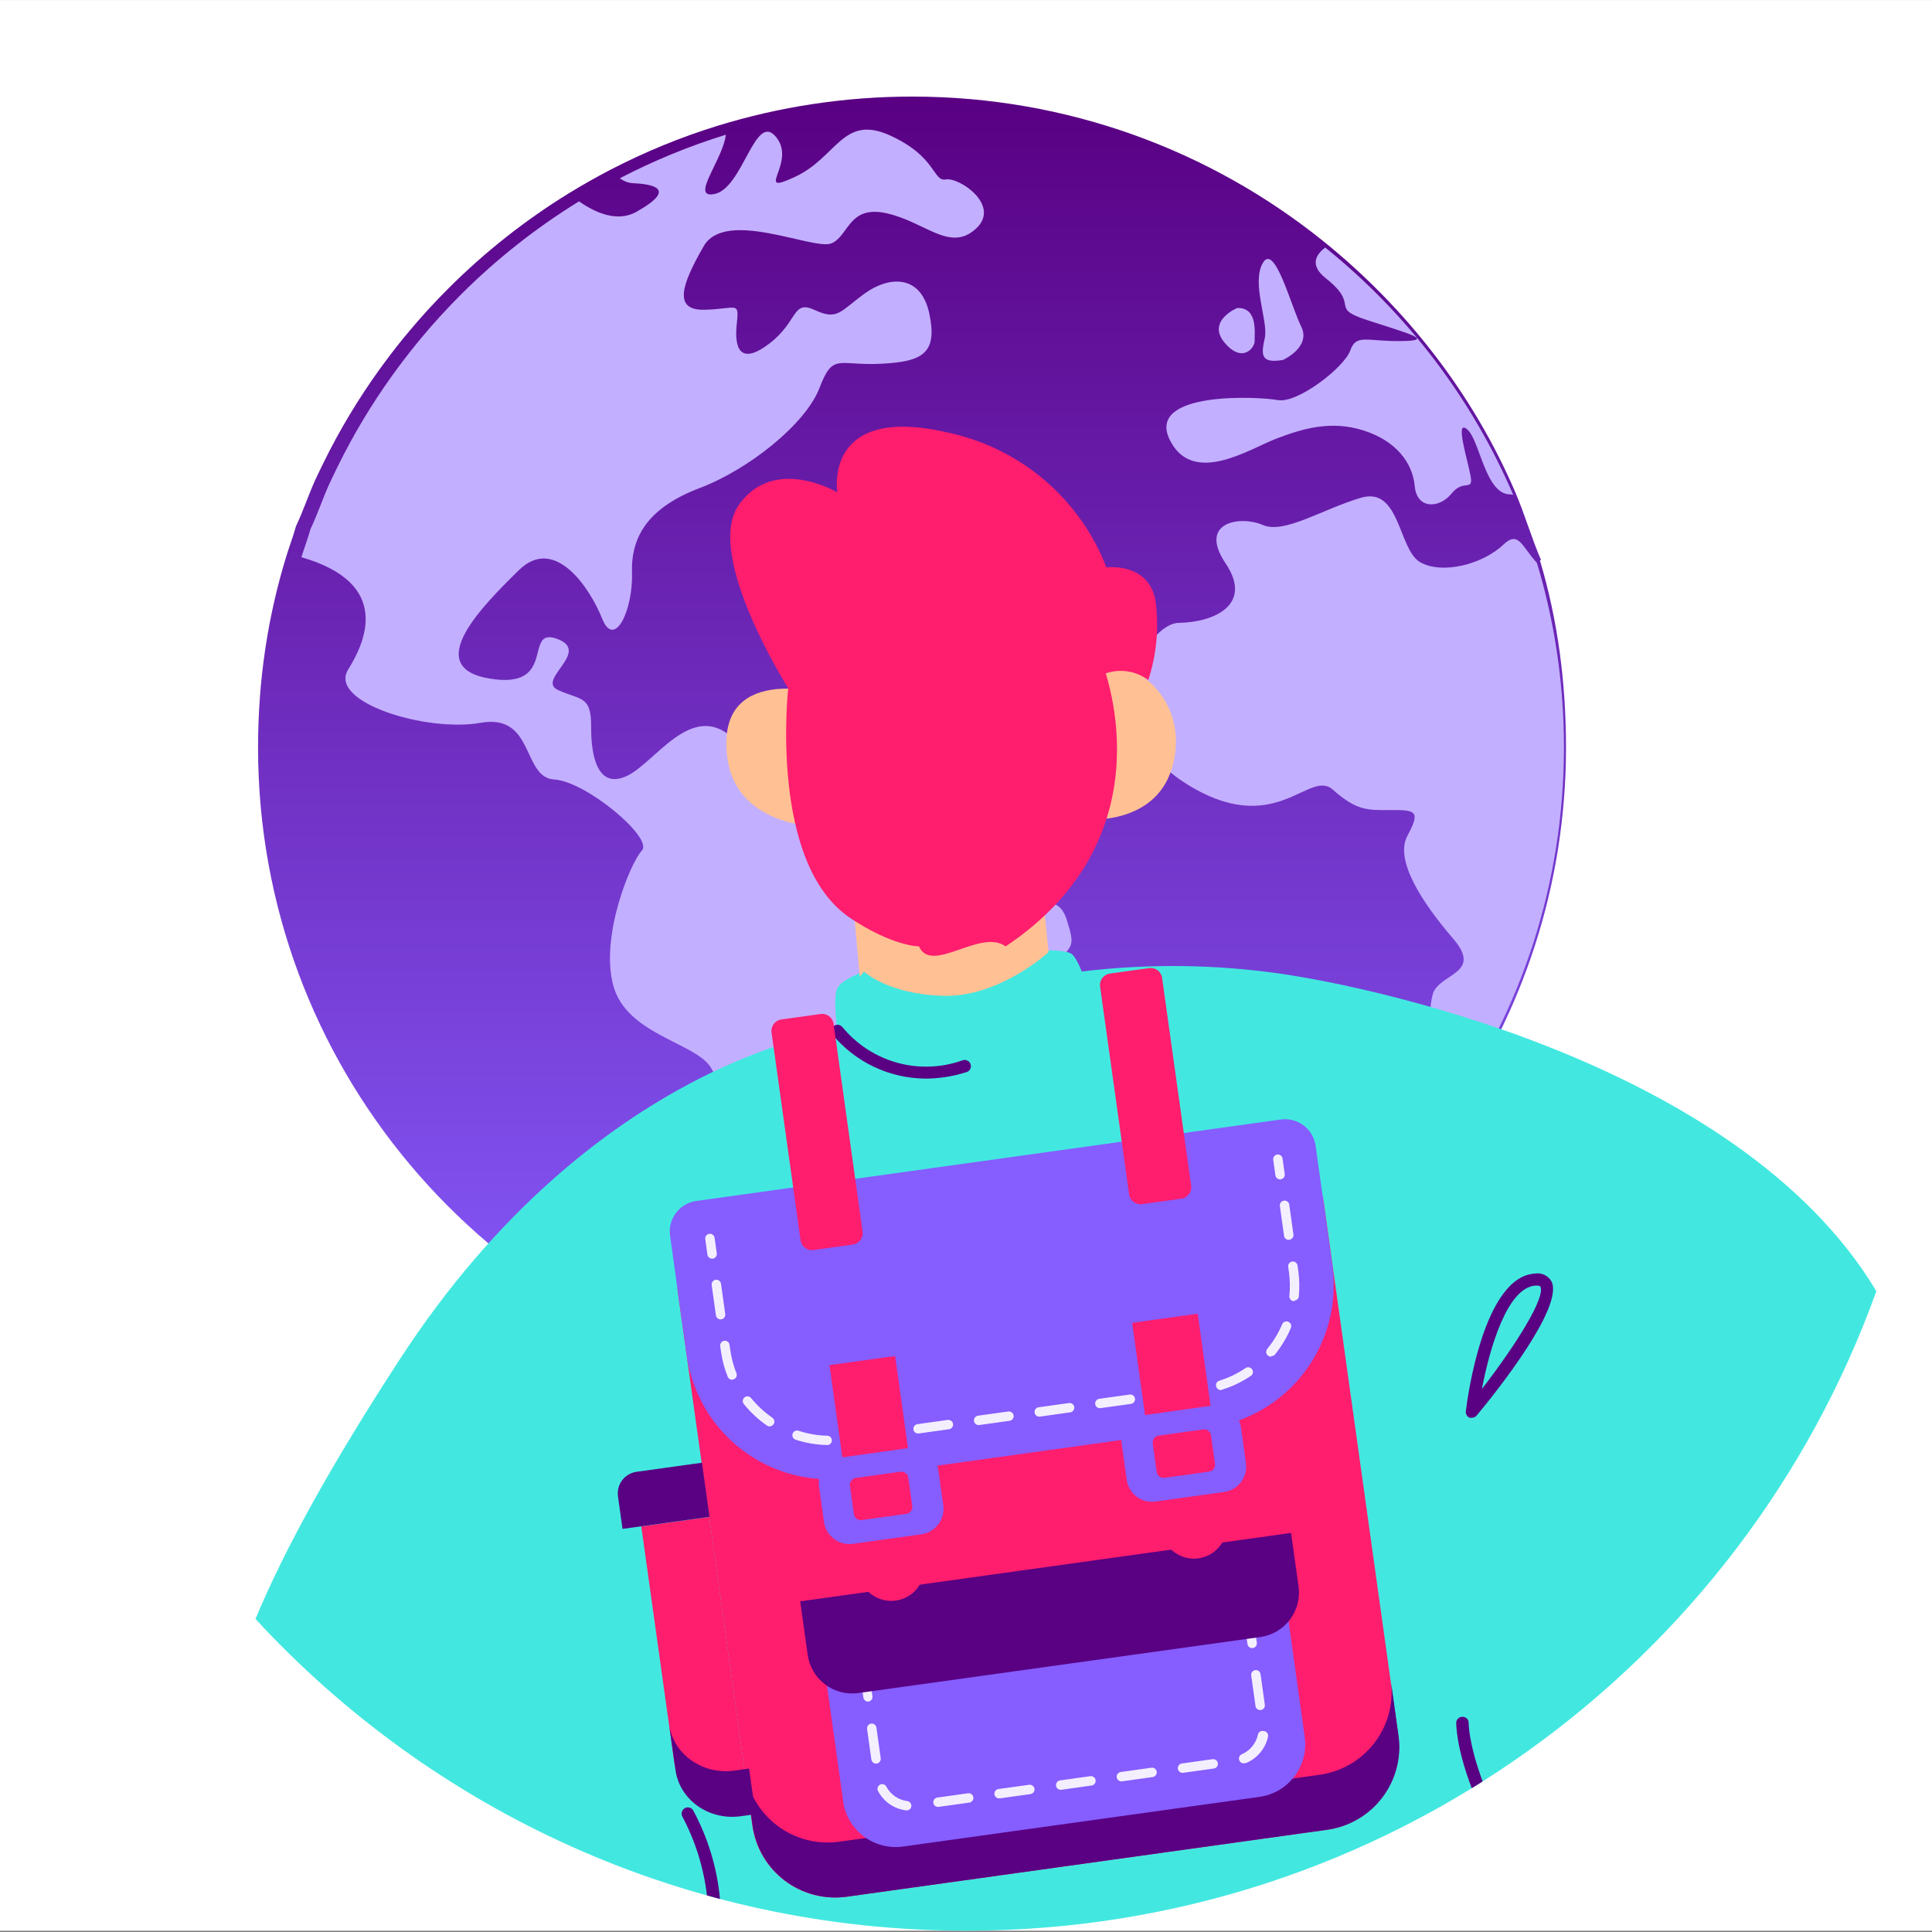 <svg width="100%" height="100%" viewBox="0 0 60 60" version="1.1" xmlns="http://www.w3.org/2000/svg" xmlns:xlink="http://www.w3.org/1999/xlink" xml:space="preserve" xmlns:serif="http://www.serif.com/" style="fill-rule:evenodd;clip-rule:evenodd;stroke-linejoin:round;stroke-miterlimit:2;">
    <rect x="0" y="0" width="60" height="60" fill="#808080" stroke="none"/>
    <defs>
        <linearGradient id="_Linear2" x1="0" y1="0" x2="1" y2="0" gradientUnits="userSpaceOnUse" gradientTransform="matrix(2.47523e-15,40.423,-40.423,2.47523e-15,28.311,3)"><stop offset="0" style="stop-color:rgb(89,0,131);stop-opacity:1"/><stop offset="1" style="stop-color:rgb(134,93,255);stop-opacity:1"/></linearGradient>
    </defs>
    <g id="wallet_experience" transform="matrix(0.883,0,0,0.785,1.497,3.57)">
        <rect x="-1.695" y="-4.546" width="67.957" height="76.403" style="fill:none;"/>
        <clipPath id="_clip1">
            <rect x="-1.695" y="-4.546" width="67.957" height="76.403"/>
        </clipPath>
        <g clip-path="url(#_clip1)">
            <g transform="matrix(1.133,0,0,1.273,-1.695,-4.546)">
                <rect x="0" y="0" width="60" height="60" style="fill:white;"/>
            </g>
            <g transform="matrix(1.133,0,0,1.273,-1.695,-4.546)">
                <path d="M48.612,23.229C48.612,27.51 47.263,31.482 44.976,34.748C44.966,34.762 44.935,34.774 44.935,34.788C41.345,40.027 35.194,43.423 28.293,43.423C27.729,43.423 27.188,43.398 26.634,43.322C26.632,43.322 26.63,43.355 26.629,43.355C26.357,43.333 26.086,43.322 25.817,43.288C25.721,43.277 25.627,43.273 25.53,43.259C25.446,43.247 25.361,43.24 25.279,43.228C25.206,43.218 25.133,43.208 25.061,43.196C25.045,43.194 25.027,43.193 25.012,43.191C24.835,43.161 24.658,43.132 24.481,43.097L24.479,43.097C15.098,41.312 8.01,33.094 8.01,23.227C8.01,21.141 8.314,19.129 8.904,17.234C8.996,16.936 9.11,16.643 9.187,16.353C9.416,15.868 9.57,15.394 9.78,14.926C9.864,14.74 9.959,14.554 10.047,14.37C10.542,13.36 11.12,12.399 11.77,11.493C11.829,11.411 11.89,11.329 11.951,11.246C12.191,10.92 12.442,10.602 12.703,10.291C13.092,9.825 13.503,9.377 13.933,8.948C15.051,7.831 16.301,6.842 17.654,6.008C18.073,5.75 18.503,5.507 18.941,5.278C20.004,4.726 21.12,4.264 22.281,3.906C24.188,3.319 26.214,3 28.316,3C33.149,3 37.589,4.683 41.076,7.492C43.64,9.559 45.727,12.235 47.039,15.298C47.332,15.983 47.53,16.686 47.837,17.406C47.837,17.41 47.801,17.412 47.803,17.416C48.355,19.258 48.612,21.209 48.612,23.229Z" style="fill:url(#_Linear2);fill-rule:nonzero;"/>
                <path d="M32.831,29.936C32.403,30.539 31.075,31.312 31.974,32.831C32.868,34.346 31.911,34.63 31.298,34.489C30.682,34.348 28.762,34.27 29.082,35.139C29.401,36.008 29.951,36.335 29.247,36.672C28.544,37.006 28.247,37.879 27.528,39.081C26.813,40.285 25.116,39.244 25.619,40.451C26.12,41.659 26.513,41.542 26.465,42.383C26.454,42.614 26.609,42.851 26.817,43.078C26.55,43.057 26.281,43.029 26.014,42.996C25.919,42.984 25.825,42.972 25.733,42.959C25.65,42.947 25.568,42.935 25.485,42.923C25.412,42.914 25.342,42.902 25.271,42.89C25.255,42.888 25.259,42.884 25.244,42.882C25.073,42.853 24.982,42.824 24.756,42.79C24.605,42.648 24.699,42.493 24.723,42.327C24.947,40.772 22.796,39.706 22.436,38.617C22.082,37.531 22.432,36.883 22.35,35.985C22.265,35.086 22.56,33.896 22.041,33.139C21.523,32.385 19.43,32.133 19.033,30.61C18.633,29.091 19.566,26.816 19.927,26.429C20.285,26.041 18.194,24.28 17.2,24.223C16.202,24.162 16.601,22.158 14.912,22.463C13.22,22.759 10.179,21.819 10.807,20.807C11.326,19.973 12.196,18.135 9.356,17.315C9.446,17.024 9.558,16.734 9.635,16.448C9.861,15.971 10.012,15.503 10.22,15.043C10.305,14.859 10.397,14.677 10.483,14.495C10.971,13.5 11.54,12.553 12.181,11.661C12.24,11.58 12.299,11.498 12.358,11.418C12.595,11.097 12.843,10.784 13.098,10.476C13.481,10.018 13.886,9.576 14.308,9.153C15.411,8.051 16.64,7.078 17.974,6.256C18.536,6.65 19.179,6.89 19.735,6.593C21.096,5.833 20.198,5.718 19.64,5.691C19.495,5.683 19.356,5.626 19.242,5.538C20.287,4.994 21.387,4.54 22.532,4.185C22.448,4.951 21.405,6.18 22.173,6.029C23.067,5.859 23.432,3.453 24.088,4.254C24.754,5.056 23.359,6.109 24.67,5.499C25.98,4.896 26.155,3.547 27.617,4.203C29.084,4.866 28.951,5.651 29.361,5.575C29.77,5.499 31.09,6.381 30.291,7.11C29.485,7.84 28.746,6.91 27.538,6.63C26.33,6.354 26.359,7.339 25.803,7.564C25.238,7.781 22.511,6.468 21.841,7.656C21.165,8.832 20.876,9.654 21.88,9.625C22.884,9.597 22.949,9.337 22.87,10.077C22.79,10.817 22.972,11.371 23.882,10.676C24.788,9.981 24.585,9.304 25.295,9.635C26.004,9.967 26.088,9.666 26.841,9.12C27.595,8.574 28.585,8.517 28.847,9.742C29.106,10.968 28.662,11.242 27.336,11.304C26.01,11.369 25.86,10.952 25.438,12.056C25.017,13.162 23.263,14.579 21.723,15.164C20.187,15.749 19.583,16.616 19.619,17.783C19.656,18.954 19.077,20.187 18.692,19.224C18.304,18.257 17.218,16.628 16.108,17.717C14.998,18.807 13.065,20.735 15.2,21.087C17.332,21.445 16.22,19.457 17.297,19.854C18.373,20.255 16.615,21.132 17.334,21.449C18.055,21.768 18.356,21.619 18.35,22.598C18.344,23.575 18.587,24.526 19.464,24.111C20.338,23.698 21.46,21.782 22.725,22.915C23.99,24.052 23.902,23.904 24.566,23.573C25.23,23.242 25.652,24.233 25.923,24.685C26.194,25.135 27.261,24.675 28.126,26.018C28.99,27.36 29.328,27.599 30.314,27.116C31.3,26.632 31.701,26.993 31.959,27.67C32.214,28.347 32.821,27.685 33.114,28.582C33.397,29.473 33.257,29.334 32.831,29.936Z" style="fill:rgb(195,175,255);fill-rule:nonzero;"/>
                <path d="M36.3,13.644C35.603,12.15 39.063,12.319 39.673,12.434C40.289,12.536 41.733,11.412 41.915,10.89C42.104,10.363 42.412,10.614 43.507,10.598C44.601,10.586 43.634,10.34 42.43,9.944C41.228,9.549 42.255,9.51 41.147,8.639C40.67,8.257 40.821,7.932 41.137,7.691C43.664,9.727 45.681,12.362 46.974,15.38C46.937,15.368 46.903,15.362 46.872,15.362C46.106,15.358 45.937,13.669 45.542,13.34C45.153,13.012 45.554,14.268 45.648,14.783C45.744,15.3 45.438,14.865 45.057,15.339C44.673,15.813 43.98,15.822 43.917,15.11C43.854,14.399 43.351,13.703 42.332,13.378C41.312,13.053 40.43,13.319 39.601,13.638C38.778,13.955 37.004,15.126 36.3,13.644Z" style="fill:rgb(195,175,255);fill-rule:nonzero;"/>
                <path d="M44.962,34.605C45.031,34.092 45.145,33.564 44.929,33.37C44.406,32.887 44.292,31.571 44.473,30.906C44.654,30.238 46.061,30.275 45.106,29.166C44.149,28.052 43.286,26.733 43.687,25.977C44.09,25.224 43.968,25.169 43.214,25.173C42.459,25.177 42.129,25.21 41.377,24.542C40.625,23.865 39.591,26.142 36.76,24.315C33.931,22.471 35.542,19.363 36.603,19.355C37.67,19.338 38.917,18.801 38.043,17.504C37.171,16.202 38.534,16.018 39.2,16.314C39.866,16.605 41.049,15.82 42.253,15.466C43.461,15.114 43.408,17.073 44.078,17.466C44.752,17.86 46.015,17.547 46.673,16.92C47.143,16.472 47.245,16.995 47.709,17.49C48.255,19.304 48.548,21.227 48.548,23.217C48.548,27.453 47.222,31.377 44.962,34.605Z" style="fill:rgb(195,175,255);fill-rule:nonzero;"/>
                <path d="M39.829,11.184C39.829,11.182 40.711,10.786 40.391,10.146C40.074,9.506 39.571,7.549 39.204,8.165C38.835,8.786 39.379,9.99 39.261,10.508C39.141,11.031 39.137,11.303 39.829,11.184Z" style="fill:rgb(195,175,255);fill-rule:nonzero;"/>
                <path d="M38.947,10.587C38.935,10.381 39.065,9.545 38.404,9.571C38.406,9.569 37.45,9.968 38.01,10.644C38.571,11.317 38.962,10.792 38.947,10.587Z" style="fill:rgb(195,175,255);fill-rule:nonzero;"/>
                <path d="M7.93,50.311C8.862,48.075 10.337,45.43 12.412,42.239C18.461,32.935 25.991,32.025 25.991,32.025C25.991,32.025 25.851,30.992 25.991,30.712C26.131,30.432 26.819,30.191 26.819,30.191C26.819,30.191 32.382,29.231 33.234,29.624C33.393,29.697 33.58,30.191 33.58,30.191C35.459,29.963 37.358,29.963 39.236,30.191C42.11,30.517 53.939,32.934 58.246,40.124C54.09,51.706 43.006,60 30,60C21.274,60 13.414,56.267 7.93,50.311Z" style="fill:rgb(66,232,224);fill-rule:nonzero;"/>
                <path d="M25.922,21.627C25.922,21.627 22.567,20.55 22.547,23.073C22.524,25.995 25.992,25.7 25.992,25.7L25.922,21.627Z" style="fill:rgb(255,192,148);fill-rule:nonzero;"/>
                <path d="M32.386,27.97L32.728,31.355C31.852,31.893 30.871,32.238 29.851,32.365C27.647,32.606 26.78,31.366 26.78,31.366L26.422,27.391L32.386,27.97Z" style="fill:rgb(255,192,148);fill-rule:nonzero;"/>
                <path d="M24.638,18.953C24.638,18.953 23.798,25.288 25.831,27.868C28.013,30.635 31.002,29.47 32.052,28.478C32.91,27.682 33.475,26.62 33.654,25.463C33.654,25.463 35.823,25.688 36.375,23.885C36.95,21.992 35.489,20.644 34.431,20.655C33.374,20.667 33.265,20.873 33.265,20.873L33.397,18.895C33.397,18.895 26.228,12.303 24.638,18.953Z" style="fill:rgb(255,192,148);fill-rule:nonzero;"/>
                <path d="M30.474,22.241C30.424,22.241 30.376,22.221 30.339,22.187C30.303,22.152 30.282,22.104 30.28,22.054L30.245,21.005C30.244,20.979 30.248,20.954 30.257,20.93C30.265,20.906 30.279,20.884 30.296,20.865C30.314,20.846 30.334,20.831 30.358,20.821C30.381,20.81 30.406,20.804 30.431,20.803C30.483,20.802 30.532,20.821 30.57,20.855C30.608,20.89 30.631,20.938 30.634,20.989L30.669,22.039C30.67,22.064 30.666,22.09 30.657,22.114C30.648,22.138 30.635,22.16 30.617,22.178C30.6,22.197 30.579,22.212 30.556,22.223C30.533,22.234 30.508,22.24 30.482,22.241L30.474,22.241Z" style="fill-rule:nonzero;"/>
                <path d="M26.458,22.393C26.408,22.393 26.359,22.374 26.323,22.339C26.287,22.304 26.265,22.257 26.263,22.206L26.228,21.157C26.227,21.106 26.246,21.056 26.281,21.019C26.316,20.981 26.364,20.958 26.415,20.955C26.466,20.956 26.516,20.976 26.553,21.011C26.59,21.046 26.613,21.094 26.617,21.145L26.652,22.195C26.653,22.22 26.649,22.245 26.64,22.269C26.631,22.293 26.618,22.315 26.601,22.333C26.583,22.352 26.562,22.366 26.539,22.377C26.516,22.387 26.491,22.392 26.465,22.393L26.458,22.393Z" style="fill-rule:nonzero;"/>
                <path d="M25.746,20.27C25.707,20.272 25.669,20.263 25.636,20.243C25.603,20.222 25.576,20.192 25.561,20.157C25.545,20.121 25.541,20.082 25.548,20.044C25.555,20.006 25.574,19.971 25.602,19.944C25.939,19.654 26.36,19.478 26.803,19.442C26.829,19.44 26.855,19.442 26.879,19.45C26.903,19.458 26.926,19.47 26.945,19.487C26.965,19.504 26.98,19.524 26.991,19.548C27.002,19.571 27.009,19.596 27.009,19.621C27.012,19.647 27.01,19.672 27.002,19.697C26.995,19.721 26.983,19.744 26.966,19.763C26.95,19.783 26.93,19.799 26.907,19.81C26.885,19.822 26.86,19.829 26.834,19.831C26.486,19.861 26.155,19.997 25.886,20.22C25.848,20.254 25.797,20.272 25.746,20.27Z" style="fill-rule:nonzero;"/>
                <path d="M30.894,20.166C30.86,20.165 30.827,20.157 30.797,20.142C30.477,20.003 30.123,19.967 29.782,20.037C29.757,20.042 29.731,20.043 29.706,20.038C29.681,20.033 29.657,20.023 29.636,20.009C29.614,19.995 29.596,19.977 29.582,19.956C29.568,19.935 29.558,19.911 29.552,19.886C29.547,19.861 29.546,19.835 29.551,19.81C29.555,19.784 29.565,19.76 29.579,19.739C29.594,19.717 29.612,19.699 29.633,19.685C29.655,19.671 29.679,19.661 29.704,19.656C30.138,19.566 30.589,19.618 30.991,19.804C31.027,19.826 31.056,19.859 31.072,19.898C31.088,19.937 31.09,19.981 31.079,20.022C31.068,20.063 31.044,20.099 31.011,20.125C30.977,20.151 30.936,20.165 30.894,20.166Z" style="fill-rule:nonzero;"/>
                <path d="M33.739,20.837C33.739,20.837 33.249,22.811 32.992,22.757C32.736,22.703 32.872,19.648 33.583,19.457C34.295,19.267 33.739,20.837 33.739,20.837Z" style="fill-rule:nonzero;"/>
                <path d="M34.183,20.522C34.183,20.522 36.457,25.906 31.218,29.41C30.437,28.84 28.92,30.292 28.526,29.41C28.526,29.41 27.714,29.41 26.397,28.531C23.854,26.832 24.468,21.386 24.468,21.386C24.468,21.386 21.84,17.243 22.936,15.688C24.032,14.134 25.992,15.3 25.992,15.3C25.992,15.3 25.533,12.537 29.425,13.442C30.529,13.676 31.557,14.182 32.417,14.913C33.276,15.645 33.939,16.579 34.346,17.632C34.346,17.632 35.653,17.461 35.87,18.669C35.981,19.497 35.904,20.339 35.645,21.133C35.438,20.978 35.193,20.881 34.935,20.855C34.678,20.828 34.418,20.872 34.183,20.982L33.32,21.347L34.183,20.522Z" style="fill:rgb(255,29,110);fill-rule:nonzero;"/>
                <path d="M26.819,30.192C26.819,30.192 27.565,30.903 29.299,30.946C31.033,30.989 32.549,29.59 32.549,29.59L33.665,31.638L30.905,33.321L26.282,32.932L26.282,30.861L26.819,30.192Z" style="fill:rgb(66,232,224);fill-rule:nonzero;"/>
                <path d="M45.693,44.059C45.669,44.063 45.644,44.063 45.62,44.059C45.58,44.042 45.547,44.013 45.526,43.976C45.505,43.938 45.497,43.895 45.503,43.853C45.553,43.425 46.059,39.675 47.645,39.578C47.746,39.56 47.85,39.574 47.943,39.618C48.035,39.662 48.112,39.733 48.162,39.823C48.551,40.6 46.487,43.216 45.829,44.001C45.793,44.037 45.745,44.058 45.693,44.059ZM47.699,39.951L47.668,39.951C46.79,40.005 46.242,41.894 46.001,43.165C47.066,41.785 47.983,40.312 47.816,39.982C47.801,39.955 47.742,39.951 47.699,39.951Z" style="fill:rgb(89,0,131);fill-rule:nonzero;"/>
                <path d="M45.686,55.572C45.189,54.261 45.209,53.577 45.203,53.541C45.203,53.515 45.209,53.49 45.219,53.466C45.23,53.442 45.245,53.421 45.264,53.404C45.282,53.386 45.304,53.373 45.329,53.364C45.353,53.355 45.379,53.351 45.404,53.353C45.43,53.353 45.455,53.358 45.478,53.368C45.502,53.378 45.523,53.393 45.54,53.412C45.557,53.43 45.571,53.452 45.579,53.476C45.588,53.5 45.592,53.525 45.59,53.551C45.59,53.551 45.584,54.166 46.024,55.361C45.912,55.432 45.799,55.502 45.686,55.572Z" style="fill:rgb(89,0,131);fill-rule:nonzero;"/>
                <path d="M21.945,58.905C21.845,58.049 21.586,57.215 21.178,56.447C21.157,56.403 21.153,56.352 21.167,56.305C21.181,56.258 21.212,56.219 21.254,56.194C21.297,56.169 21.347,56.161 21.394,56.172C21.442,56.182 21.484,56.21 21.512,56.25C21.977,57.11 22.261,58.05 22.35,59.014L22.327,59.008C22.207,58.976 22.088,58.944 21.969,58.911L21.945,58.905Z" style="fill:rgb(89,0,131);fill-rule:nonzero;"/>
                <path d="M28.728,33.519C28.174,33.516 27.627,33.39 27.126,33.152C26.625,32.913 26.183,32.568 25.832,32.139C25.807,32.097 25.799,32.048 25.809,32C25.819,31.952 25.846,31.91 25.886,31.882C25.925,31.854 25.974,31.841 26.022,31.847C26.071,31.853 26.115,31.877 26.147,31.914C26.584,32.449 27.176,32.836 27.842,33.023C28.508,33.209 29.215,33.186 29.867,32.955C29.892,32.944 29.919,32.939 29.947,32.939C29.974,32.939 30.001,32.945 30.026,32.957C30.051,32.968 30.073,32.985 30.091,33.005C30.109,33.026 30.123,33.05 30.131,33.077C30.139,33.103 30.141,33.13 30.138,33.158C30.134,33.185 30.125,33.211 30.111,33.234C30.097,33.258 30.078,33.278 30.055,33.293C30.032,33.309 30.007,33.32 29.98,33.324C29.575,33.452 29.153,33.518 28.728,33.519Z" style="fill:rgb(89,0,131);fill-rule:nonzero;"/>
                <path d="M41.096,37.389L43.405,53.938C43.5,54.618 43.321,55.309 42.907,55.857C42.493,56.405 41.879,56.767 41.198,56.863L26.281,58.944C25.944,58.991 25.601,58.972 25.271,58.886C24.942,58.801 24.632,58.652 24.361,58.447C24.089,58.242 23.86,57.985 23.688,57.692C23.515,57.399 23.402,57.074 23.354,56.737L21.045,40.188C20.998,39.851 21.018,39.508 21.103,39.178C21.189,38.849 21.338,38.539 21.543,38.268C21.749,37.996 22.005,37.767 22.299,37.595C22.592,37.423 22.917,37.31 23.254,37.263L38.171,35.182C38.508,35.134 38.851,35.154 39.181,35.239C39.51,35.325 39.819,35.474 40.091,35.679C40.362,35.884 40.591,36.141 40.764,36.434C40.936,36.727 41.049,37.052 41.096,37.389Z" style="fill:rgb(255,29,110);fill-rule:nonzero;"/>
                <path d="M43.413,53.937C43.508,54.617 43.328,55.307 42.914,55.856C42.501,56.404 41.886,56.766 41.206,56.862L26.289,58.943C25.952,58.99 25.609,58.971 25.279,58.885C24.95,58.8 24.64,58.651 24.369,58.446C24.097,58.241 23.868,57.984 23.695,57.691C23.523,57.398 23.41,57.073 23.362,56.736L21.053,40.187C21.05,40.172 21.048,40.156 21.047,40.141L23.124,55.028C23.22,55.709 23.582,56.324 24.131,56.737C24.68,57.151 25.37,57.33 26.051,57.235L40.968,55.154C41.637,55.06 42.242,54.709 42.656,54.175C43.07,53.641 43.26,52.967 43.184,52.296L43.413,53.937Z" style="fill:rgb(89,0,131);fill-rule:nonzero;"/>
                <path d="M39.838,49.221L40.502,53.981C40.562,54.414 40.448,54.852 40.185,55.201C39.922,55.55 39.532,55.78 39.099,55.84L28.031,57.385C27.598,57.445 27.16,57.331 26.811,57.068C26.463,56.805 26.233,56.414 26.173,55.982L25.509,51.226L39.838,49.221Z" style="fill:rgb(134,93,255);fill-rule:nonzero;"/>
                <path d="M26.966,52.88C26.928,52.885 26.889,52.874 26.858,52.851C26.828,52.828 26.807,52.793 26.801,52.755L26.734,52.274C26.729,52.235 26.739,52.196 26.762,52.165C26.785,52.133 26.82,52.113 26.859,52.107L27.34,52.04C27.378,52.034 27.417,52.044 27.448,52.068C27.479,52.091 27.5,52.126 27.505,52.164C27.51,52.203 27.5,52.242 27.477,52.273C27.453,52.304 27.419,52.324 27.38,52.329L27.035,52.378L27.082,52.712C27.085,52.731 27.084,52.751 27.079,52.77C27.075,52.788 27.066,52.806 27.055,52.822C27.043,52.837 27.029,52.85 27.012,52.86C26.995,52.87 26.977,52.876 26.958,52.879L26.966,52.88Z" style="fill:rgb(243,239,255);fill-rule:nonzero;"/>
                <path d="M38.89,51.217C38.871,51.22 38.851,51.219 38.833,51.214C38.814,51.209 38.797,51.201 38.781,51.189C38.766,51.178 38.753,51.163 38.743,51.146C38.734,51.13 38.727,51.111 38.725,51.092L38.678,50.756L38.342,50.803C38.305,50.804 38.269,50.791 38.242,50.768C38.214,50.744 38.195,50.711 38.19,50.675C38.185,50.639 38.194,50.602 38.214,50.572C38.235,50.542 38.265,50.52 38.301,50.511L38.782,50.444C38.821,50.439 38.859,50.449 38.89,50.473C38.921,50.496 38.941,50.53 38.947,50.569L39.014,51.05C39.017,51.069 39.016,51.088 39.011,51.107C39.006,51.126 38.998,51.143 38.986,51.158C38.975,51.174 38.96,51.187 38.944,51.196C38.927,51.206 38.909,51.212 38.89,51.215L38.89,51.217Z" style="fill:rgb(243,239,255);fill-rule:nonzero;"/>
                <path d="M29.138,56.152C29.099,56.157 29.06,56.147 29.029,56.124C28.998,56.1 28.978,56.066 28.973,56.027C28.967,55.989 28.977,55.95 29.001,55.919C29.024,55.888 29.059,55.868 29.097,55.862L30.049,55.729C30.088,55.724 30.127,55.734 30.158,55.757C30.189,55.781 30.209,55.816 30.215,55.854C30.22,55.892 30.21,55.931 30.186,55.962C30.163,55.993 30.128,56.014 30.09,56.019L29.138,56.152ZM31.035,55.887C30.997,55.893 30.958,55.882 30.927,55.859C30.896,55.836 30.876,55.801 30.87,55.763C30.865,55.724 30.875,55.685 30.898,55.654C30.922,55.623 30.956,55.603 30.995,55.597L31.947,55.465C31.985,55.459 32.025,55.469 32.056,55.493C32.086,55.516 32.107,55.551 32.112,55.589C32.118,55.628 32.107,55.667 32.084,55.698C32.061,55.728 32.026,55.749 31.988,55.754L31.035,55.887ZM32.933,55.622C32.896,55.624 32.861,55.611 32.833,55.588C32.805,55.564 32.787,55.531 32.782,55.495C32.777,55.459 32.785,55.422 32.806,55.392C32.826,55.361 32.857,55.34 32.892,55.331L33.844,55.198C33.883,55.193 33.922,55.203 33.953,55.226C33.984,55.25 34.004,55.284 34.01,55.323C34.015,55.361 34.005,55.4 33.981,55.431C33.958,55.462 33.923,55.482 33.885,55.488L32.933,55.622ZM34.831,55.358C34.792,55.363 34.753,55.353 34.722,55.33C34.691,55.306 34.671,55.271 34.665,55.233C34.66,55.195 34.67,55.156 34.694,55.125C34.717,55.094 34.752,55.073 34.79,55.068L35.742,54.935C35.781,54.93 35.82,54.94 35.851,54.963C35.882,54.987 35.902,55.021 35.907,55.06C35.913,55.098 35.903,55.137 35.879,55.168C35.856,55.199 35.821,55.219 35.783,55.225L34.831,55.358ZM36.728,55.093C36.69,55.098 36.651,55.088 36.62,55.065C36.589,55.041 36.568,55.007 36.563,54.968C36.558,54.93 36.568,54.891 36.591,54.86C36.615,54.829 36.649,54.808 36.688,54.803L37.64,54.67C37.678,54.665 37.717,54.675 37.748,54.698C37.779,54.722 37.8,54.756 37.805,54.795C37.81,54.833 37.8,54.872 37.777,54.903C37.754,54.934 37.719,54.955 37.68,54.96L36.728,55.093ZM28.166,56.256C28.153,56.26 28.14,56.261 28.128,56.261C27.945,56.239 27.77,56.173 27.618,56.068C27.466,55.963 27.342,55.823 27.256,55.66C27.238,55.626 27.234,55.586 27.245,55.548C27.256,55.511 27.282,55.48 27.316,55.462C27.35,55.443 27.391,55.439 27.428,55.451C27.465,55.462 27.496,55.488 27.514,55.522C27.578,55.644 27.671,55.748 27.784,55.826C27.896,55.904 28.026,55.954 28.163,55.971C28.198,55.976 28.23,55.993 28.253,56.019C28.277,56.046 28.29,56.08 28.29,56.115C28.291,56.15 28.278,56.184 28.256,56.211C28.233,56.238 28.201,56.256 28.166,56.261L28.166,56.256ZM38.625,54.797C38.59,54.801 38.554,54.793 38.525,54.774C38.495,54.754 38.474,54.725 38.464,54.691C38.455,54.657 38.458,54.62 38.473,54.588C38.488,54.557 38.515,54.531 38.547,54.517C38.673,54.463 38.784,54.379 38.872,54.273C38.959,54.167 39.019,54.042 39.048,53.907C39.051,53.889 39.059,53.871 39.07,53.855C39.08,53.839 39.094,53.825 39.11,53.814C39.126,53.804 39.144,53.797 39.163,53.793C39.182,53.789 39.201,53.79 39.22,53.794C39.241,53.794 39.262,53.799 39.281,53.807C39.3,53.817 39.317,53.83 39.331,53.846C39.344,53.862 39.354,53.881 39.36,53.901C39.366,53.921 39.367,53.943 39.363,53.964C39.326,54.144 39.245,54.313 39.128,54.456C39.011,54.599 38.861,54.711 38.692,54.784L38.625,54.797ZM27.216,54.806C27.177,54.811 27.138,54.801 27.107,54.778C27.076,54.754 27.055,54.72 27.049,54.681L26.916,53.729C26.911,53.691 26.921,53.652 26.945,53.621C26.968,53.59 27.002,53.57 27.041,53.564C27.079,53.558 27.118,53.569 27.149,53.592C27.18,53.615 27.2,53.65 27.206,53.689L27.339,54.641C27.344,54.679 27.333,54.718 27.31,54.749C27.287,54.78 27.252,54.8 27.214,54.806L27.216,54.806ZM39.138,53.142C39.1,53.148 39.061,53.137 39.03,53.114C38.999,53.091 38.978,53.056 38.973,53.017L38.84,52.067C38.835,52.028 38.845,51.99 38.868,51.959C38.892,51.928 38.926,51.907 38.965,51.902C39.003,51.896 39.042,51.907 39.073,51.93C39.104,51.953 39.125,51.988 39.13,52.026L39.263,52.977C39.266,52.996 39.265,53.016 39.26,53.034C39.255,53.053 39.247,53.07 39.235,53.086C39.224,53.101 39.209,53.114 39.192,53.124C39.176,53.133 39.157,53.14 39.138,53.142Z" style="fill:rgb(243,239,255);fill-rule:nonzero;"/>
                <path d="M39.127,50.873L26.644,52.614C26.278,52.665 25.907,52.569 25.612,52.346C25.317,52.124 25.123,51.793 25.072,51.427L24.84,49.764L40.077,47.638L40.31,49.308C40.359,49.672 40.263,50.04 40.041,50.334C39.819,50.627 39.491,50.82 39.127,50.873Z" style="fill:rgb(89,0,131);fill-rule:nonzero;"/>
                <path d="M37.55,44.368L26.361,45.929C25.78,46.01 25.189,45.976 24.621,45.829C24.053,45.682 23.52,45.424 23.052,45.07C22.583,44.717 22.189,44.275 21.892,43.769C21.595,43.263 21.4,42.704 21.319,42.123L20.8,38.402C20.765,38.15 20.831,37.895 20.984,37.692C21.137,37.49 21.365,37.356 21.616,37.321L39.756,34.79C40.008,34.755 40.263,34.821 40.466,34.974C40.669,35.127 40.803,35.354 40.839,35.606L41.358,39.325C41.439,39.906 41.405,40.498 41.258,41.066C41.11,41.634 40.852,42.167 40.499,42.635C40.145,43.104 39.703,43.498 39.197,43.795C38.691,44.092 38.131,44.287 37.55,44.368Z" style="fill:rgb(134,93,255);fill-rule:nonzero;"/>
                <path d="M39.813,36.003C39.802,35.923 39.728,35.867 39.648,35.878C39.568,35.889 39.512,35.963 39.523,36.043L39.591,36.525C39.602,36.605 39.676,36.661 39.756,36.649C39.836,36.638 39.892,36.564 39.88,36.484L39.813,36.003Z" style="fill:rgb(243,239,255);fill-rule:nonzero;"/>
                <path d="M26.638,44.81C26.619,44.813 26.599,44.812 26.581,44.807C26.562,44.802 26.545,44.793 26.529,44.782C26.514,44.77 26.501,44.756 26.491,44.739C26.482,44.723 26.475,44.704 26.472,44.685C26.47,44.666 26.471,44.647 26.476,44.628C26.481,44.61 26.489,44.592 26.501,44.577C26.512,44.562 26.527,44.549 26.543,44.539C26.56,44.529 26.578,44.523 26.597,44.52L27.539,44.389C27.576,44.388 27.611,44.4 27.639,44.423C27.667,44.447 27.685,44.48 27.69,44.516C27.695,44.552 27.687,44.589 27.666,44.619C27.646,44.65 27.615,44.671 27.58,44.68L26.638,44.81ZM28.52,44.547C28.501,44.55 28.481,44.549 28.463,44.544C28.444,44.539 28.427,44.531 28.411,44.519C28.396,44.508 28.383,44.493 28.373,44.477C28.364,44.46 28.357,44.442 28.355,44.423C28.352,44.404 28.353,44.384 28.358,44.366C28.363,44.347 28.371,44.33 28.383,44.314C28.394,44.299 28.409,44.286 28.425,44.276C28.442,44.267 28.46,44.26 28.479,44.258L29.419,44.126C29.458,44.121 29.497,44.131 29.528,44.155C29.559,44.178 29.579,44.213 29.584,44.251C29.59,44.289 29.58,44.328 29.556,44.359C29.533,44.39 29.498,44.411 29.46,44.416L28.52,44.547ZM30.4,44.285C30.381,44.288 30.362,44.286 30.343,44.282C30.324,44.277 30.307,44.268 30.292,44.257C30.276,44.245 30.263,44.231 30.254,44.214C30.244,44.198 30.238,44.179 30.235,44.16C30.232,44.141 30.233,44.122 30.238,44.103C30.243,44.085 30.252,44.067 30.263,44.052C30.275,44.036 30.289,44.024 30.306,44.014C30.322,44.004 30.341,43.998 30.36,43.995L31.3,43.864C31.338,43.859 31.377,43.869 31.408,43.892C31.439,43.916 31.459,43.95 31.465,43.989C31.47,44.027 31.46,44.066 31.437,44.097C31.413,44.128 31.379,44.148 31.34,44.154L30.4,44.285ZM32.28,44.023C32.242,44.028 32.203,44.018 32.172,43.994C32.141,43.971 32.121,43.936 32.115,43.898C32.11,43.859 32.12,43.821 32.143,43.789C32.167,43.759 32.202,43.738 32.24,43.733L33.18,43.602C33.199,43.598 33.219,43.599 33.238,43.604C33.257,43.608 33.274,43.617 33.29,43.628C33.306,43.64 33.319,43.655 33.329,43.671C33.338,43.688 33.345,43.707 33.347,43.726C33.352,43.764 33.342,43.803 33.318,43.834C33.295,43.865 33.261,43.885 33.222,43.891L32.28,44.023ZM34.163,43.76C34.143,43.763 34.124,43.762 34.105,43.757C34.087,43.752 34.069,43.744 34.054,43.732C34.038,43.721 34.025,43.706 34.016,43.69C34.006,43.673 34,43.654 33.997,43.635C33.992,43.597 34.002,43.558 34.026,43.527C34.049,43.496 34.084,43.475 34.122,43.47L35.067,43.338C35.106,43.333 35.145,43.343 35.176,43.366C35.207,43.39 35.227,43.425 35.233,43.463C35.238,43.501 35.228,43.54 35.204,43.571C35.181,43.602 35.146,43.623 35.108,43.628L34.163,43.76ZM36.043,43.498C36.004,43.503 35.965,43.493 35.935,43.469C35.904,43.446 35.883,43.411 35.878,43.373C35.872,43.335 35.883,43.295 35.906,43.265C35.929,43.234 35.964,43.213 36.002,43.208L36.943,43.077C36.981,43.071 37.02,43.081 37.051,43.105C37.082,43.128 37.102,43.163 37.108,43.201C37.113,43.24 37.103,43.279 37.08,43.31C37.056,43.341 37.022,43.361 36.983,43.366L36.043,43.498ZM25.696,44.903L25.671,44.906C25.34,44.899 25.012,44.844 24.697,44.741C24.679,44.735 24.662,44.726 24.647,44.713C24.633,44.701 24.621,44.685 24.612,44.668C24.603,44.651 24.598,44.632 24.597,44.613C24.595,44.594 24.597,44.575 24.603,44.556C24.609,44.538 24.619,44.521 24.632,44.507C24.644,44.492 24.659,44.48 24.677,44.471C24.694,44.463 24.712,44.458 24.732,44.456C24.751,44.455 24.77,44.457 24.788,44.463C25.076,44.558 25.376,44.61 25.679,44.617C25.715,44.617 25.751,44.632 25.777,44.657C25.804,44.683 25.82,44.717 25.822,44.754C25.824,44.791 25.813,44.827 25.789,44.856C25.766,44.884 25.733,44.903 25.696,44.908L25.696,44.903ZM37.916,43.198C37.882,43.202 37.847,43.194 37.817,43.175C37.788,43.157 37.766,43.128 37.756,43.095C37.749,43.076 37.746,43.057 37.747,43.037C37.748,43.017 37.753,42.997 37.762,42.979C37.771,42.962 37.783,42.946 37.798,42.933C37.814,42.92 37.832,42.911 37.851,42.906C38.14,42.817 38.415,42.685 38.665,42.514C38.698,42.493 38.737,42.485 38.776,42.493C38.814,42.5 38.847,42.522 38.869,42.555C38.891,42.587 38.899,42.626 38.891,42.664C38.884,42.702 38.861,42.736 38.829,42.757C38.555,42.943 38.254,43.087 37.937,43.186L37.916,43.198ZM23.915,44.328C23.878,44.334 23.841,44.325 23.811,44.304C23.539,44.115 23.296,43.889 23.088,43.631C23.076,43.616 23.067,43.599 23.062,43.58C23.056,43.562 23.055,43.542 23.057,43.523C23.059,43.504 23.065,43.486 23.075,43.469C23.084,43.452 23.097,43.437 23.112,43.425C23.127,43.413 23.144,43.404 23.162,43.399C23.18,43.393 23.2,43.391 23.219,43.393C23.238,43.395 23.257,43.401 23.273,43.411C23.29,43.42 23.305,43.433 23.317,43.448C23.507,43.682 23.729,43.888 23.977,44.059C24.001,44.076 24.019,44.1 24.03,44.127C24.04,44.154 24.042,44.184 24.035,44.212C24.028,44.241 24.013,44.266 23.991,44.286C23.97,44.306 23.943,44.319 23.914,44.323L23.915,44.328ZM39.468,42.158C39.439,42.162 39.41,42.157 39.384,42.144C39.358,42.131 39.336,42.11 39.322,42.085C39.308,42.059 39.301,42.03 39.304,42.001C39.306,41.972 39.317,41.944 39.335,41.922C39.527,41.689 39.684,41.43 39.801,41.153C39.809,41.135 39.819,41.119 39.833,41.105C39.847,41.092 39.863,41.081 39.881,41.074C39.898,41.067 39.917,41.063 39.937,41.063C39.956,41.064 39.975,41.068 39.993,41.075C40.01,41.083 40.027,41.093 40.04,41.107C40.054,41.121 40.065,41.137 40.072,41.154C40.079,41.172 40.083,41.191 40.083,41.21C40.083,41.23 40.079,41.249 40.072,41.266C39.944,41.572 39.772,41.857 39.562,42.113C39.536,42.132 39.505,42.142 39.473,42.141L39.468,42.158ZM22.747,42.877C22.714,42.881 22.681,42.874 22.653,42.858C22.624,42.842 22.602,42.816 22.59,42.786C22.487,42.53 22.416,42.262 22.378,41.989L22.356,41.832C22.351,41.793 22.361,41.754 22.385,41.723C22.408,41.693 22.443,41.672 22.481,41.667C22.52,41.661 22.559,41.672 22.59,41.695C22.621,41.718 22.641,41.753 22.646,41.791L22.668,41.948C22.703,42.198 22.768,42.442 22.861,42.676C22.875,42.712 22.874,42.751 22.859,42.786C22.844,42.821 22.816,42.849 22.78,42.863C22.768,42.864 22.756,42.864 22.744,42.861L22.747,42.877ZM40.189,40.431C40.178,40.434 40.167,40.435 40.155,40.435C40.117,40.431 40.082,40.412 40.058,40.383C40.033,40.353 40.021,40.316 40.024,40.278C40.049,40.029 40.045,39.778 40.011,39.53L39.988,39.368C39.983,39.33 39.993,39.291 40.017,39.26C40.04,39.229 40.075,39.208 40.113,39.203C40.151,39.198 40.19,39.208 40.221,39.231C40.252,39.255 40.273,39.289 40.278,39.328L40.301,39.49C40.339,39.761 40.344,40.035 40.316,40.307C40.309,40.336 40.292,40.362 40.269,40.382C40.246,40.401 40.217,40.413 40.187,40.415L40.189,40.431ZM22.388,41.001C22.35,41.006 22.311,40.996 22.28,40.973C22.249,40.949 22.228,40.914 22.223,40.876L22.092,39.936C22.087,39.898 22.097,39.859 22.12,39.828C22.143,39.797 22.178,39.776 22.217,39.771C22.255,39.765 22.294,39.776 22.325,39.799C22.356,39.822 22.376,39.857 22.382,39.896L22.513,40.837C22.517,40.876 22.507,40.914 22.484,40.944C22.46,40.975 22.426,40.995 22.388,41.001ZM40.024,38.528C40.005,38.531 39.986,38.53 39.967,38.525C39.948,38.52 39.931,38.512 39.915,38.5C39.9,38.489 39.887,38.474 39.877,38.457C39.868,38.441 39.861,38.422 39.859,38.403L39.728,37.463C39.727,37.426 39.739,37.391 39.763,37.363C39.786,37.335 39.819,37.317 39.855,37.312C39.891,37.307 39.928,37.315 39.958,37.336C39.989,37.356 40.01,37.387 40.019,37.422L40.151,38.362C40.153,38.382 40.152,38.401 40.147,38.42C40.142,38.439 40.134,38.456 40.122,38.472C40.11,38.487 40.095,38.5 40.079,38.509C40.062,38.519 40.043,38.525 40.024,38.528Z" style="fill:rgb(243,239,255);fill-rule:nonzero;"/>
                <path d="M22.183,38.468C22.171,38.388 22.097,38.332 22.017,38.343C21.937,38.354 21.882,38.428 21.893,38.508L21.96,38.99C21.971,39.07 22.045,39.125 22.125,39.114C22.205,39.103 22.261,39.029 22.25,38.949L22.183,38.468Z" style="fill:rgb(243,239,255);fill-rule:nonzero;"/>
                <path d="M27.807,49.741C27.538,49.779 27.264,49.708 27.046,49.544C26.829,49.379 26.685,49.135 26.648,48.865L25.749,42.424L27.786,42.14L28.685,48.583C28.704,48.717 28.696,48.853 28.661,48.983C28.627,49.114 28.568,49.236 28.486,49.344C28.405,49.451 28.303,49.542 28.186,49.61C28.07,49.678 27.941,49.723 27.807,49.741Z" style="fill:rgb(255,29,110);fill-rule:nonzero;"/>
                <path d="M28.23,44.997L26.1,45.295C25.891,45.324 25.703,45.434 25.576,45.603C25.449,45.771 25.394,45.982 25.423,46.191L25.578,47.3C25.607,47.509 25.719,47.697 25.887,47.824C26.055,47.951 26.267,48.006 26.476,47.977L28.605,47.68C28.813,47.65 29.002,47.539 29.129,47.371C29.256,47.202 29.311,46.99 29.281,46.782L29.127,45.672C29.112,45.569 29.078,45.47 29.025,45.38C28.972,45.29 28.902,45.212 28.819,45.149C28.735,45.086 28.641,45.041 28.54,45.015C28.439,44.989 28.334,44.983 28.23,44.997ZM28.318,46.8C28.326,46.857 28.311,46.915 28.276,46.961C28.242,47.007 28.19,47.038 28.133,47.046L26.753,47.238C26.725,47.242 26.696,47.241 26.668,47.234C26.641,47.227 26.615,47.215 26.592,47.198C26.569,47.18 26.55,47.159 26.535,47.134C26.521,47.11 26.511,47.083 26.507,47.054L26.385,46.175C26.377,46.118 26.391,46.06 26.426,46.014C26.46,45.968 26.512,45.938 26.568,45.929L27.948,45.737C28.006,45.729 28.064,45.744 28.11,45.779C28.156,45.813 28.186,45.865 28.194,45.922L28.318,46.8Z" style="fill:rgb(134,93,255);fill-rule:nonzero;"/>
                <path d="M37.206,48.428C36.936,48.466 36.661,48.395 36.444,48.231C36.226,48.067 36.082,47.823 36.044,47.553L35.145,41.109L37.179,40.826L38.078,47.267C38.115,47.537 38.045,47.81 37.881,48.028C37.718,48.245 37.475,48.389 37.206,48.428Z" style="fill:rgb(255,29,110);fill-rule:nonzero;"/>
                <path d="M37.626,43.683L35.496,43.98C35.287,44.009 35.099,44.12 34.973,44.288C34.846,44.455 34.791,44.667 34.82,44.875L34.975,45.986C35.004,46.194 35.115,46.383 35.283,46.51C35.451,46.637 35.663,46.692 35.872,46.663L38.002,46.365C38.21,46.336 38.399,46.225 38.525,46.057C38.652,45.889 38.706,45.678 38.677,45.469L38.523,44.36C38.508,44.257 38.474,44.157 38.421,44.067C38.368,43.977 38.298,43.899 38.215,43.836C38.131,43.773 38.036,43.727 37.936,43.701C37.835,43.675 37.729,43.669 37.626,43.683ZM37.714,45.487C37.719,45.516 37.717,45.544 37.71,45.572C37.703,45.6 37.691,45.626 37.674,45.649C37.657,45.671 37.635,45.691 37.611,45.705C37.586,45.719 37.559,45.729 37.531,45.733L36.15,45.926C36.094,45.933 36.036,45.918 35.99,45.883C35.945,45.848 35.914,45.797 35.906,45.74L35.784,44.86C35.776,44.803 35.791,44.745 35.825,44.699C35.859,44.653 35.911,44.623 35.968,44.615L37.348,44.422C37.405,44.414 37.462,44.43 37.508,44.465C37.554,44.499 37.584,44.551 37.592,44.608L37.714,45.487Z" style="fill:rgb(134,93,255);fill-rule:nonzero;"/>
                <path d="M22.846,56.208L23.274,56.148L22.017,47.141L19.907,47.436L20.929,54.757C20.991,55.203 21.228,55.606 21.588,55.878C21.947,56.15 22.399,56.269 22.846,56.208Z" style="fill:rgb(255,29,110);fill-rule:nonzero;"/>
                <path d="M35.671,30.085L34.453,30.255C34.258,30.283 34.122,30.463 34.149,30.658L35.05,37.115C35.077,37.311 35.258,37.447 35.453,37.42L36.671,37.25C36.866,37.222 37.002,37.042 36.975,36.847L36.074,30.39C36.047,30.194 35.867,30.058 35.671,30.085Z" style="fill:rgb(255,29,110);fill-rule:nonzero;"/>
                <path d="M25.473,31.511L24.255,31.681C24.059,31.708 23.923,31.889 23.95,32.084L24.851,38.541C24.879,38.737 25.059,38.873 25.254,38.846L26.472,38.676C26.668,38.648 26.804,38.468 26.776,38.273L25.876,31.816C25.848,31.62 25.668,31.484 25.473,31.511Z" style="fill:rgb(255,29,110);fill-rule:nonzero;"/>
                <path d="M22.024,47.137L19.324,47.513L19.183,46.5C19.159,46.323 19.205,46.143 19.313,46.001C19.421,45.858 19.581,45.764 19.758,45.739L21.79,45.456L22.024,47.137Z" style="fill:rgb(89,0,131);fill-rule:nonzero;"/>
                <path d="M20.771,53.591L20.968,55.007C20.999,55.228 21.076,55.441 21.194,55.633C21.313,55.825 21.471,55.992 21.659,56.126C21.848,56.259 22.063,56.356 22.292,56.41C22.522,56.464 22.761,56.475 22.997,56.442L23.451,56.379L23.253,54.961L22.797,55.025C22.322,55.091 21.842,54.977 21.462,54.708C21.081,54.439 20.833,54.037 20.771,53.591Z" style="fill:rgb(89,0,131);fill-rule:nonzero;"/>
            </g>
        </g>
    </g>
   
</svg>
